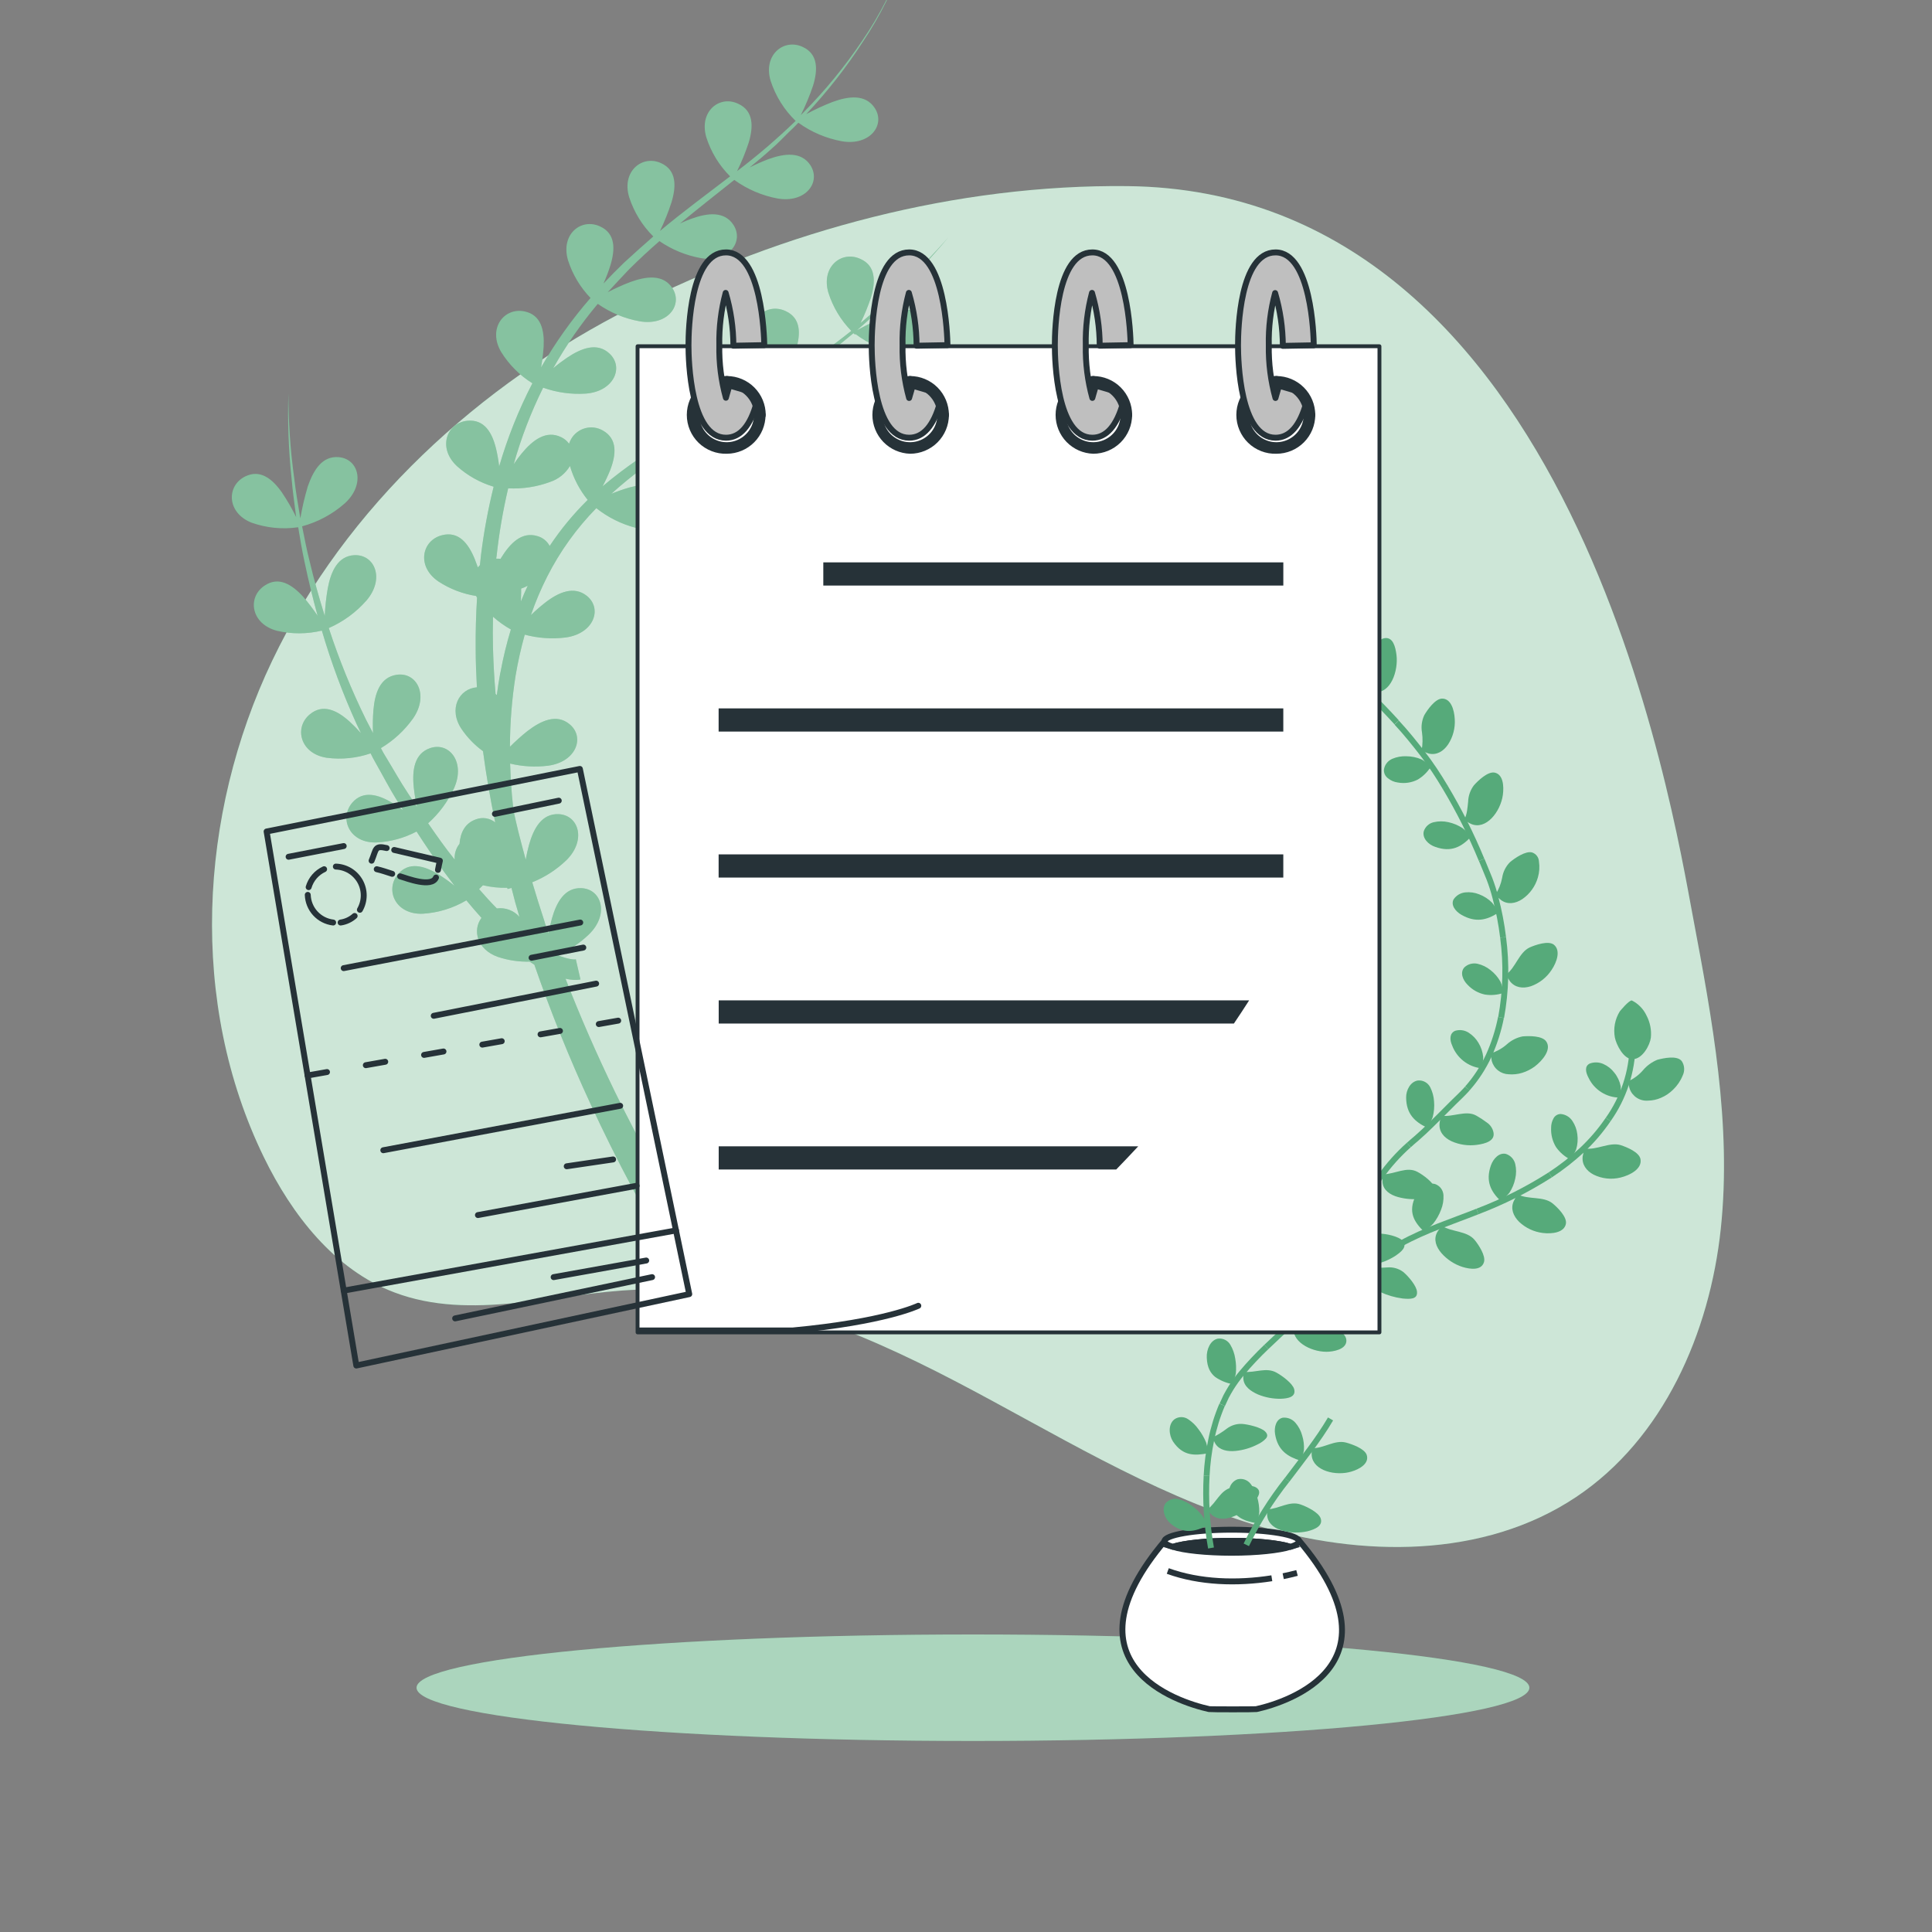 <svg width="98" height="98" viewBox="0 0 98 98" fill="none" xmlns="http://www.w3.org/2000/svg">
<rect x="0" y="0" width="98" height="98" fill="#808080" stroke="none"/>
<g clip-path="url(#clip0_417_26268)">
<path d="M57.187 9.441C48.504 9.347 39.815 11.672 32.063 15.588C24.312 19.504 17.552 25.676 13.806 33.516C10.061 41.356 9.582 50.888 13.383 58.696C14.808 61.622 16.96 64.4 20.002 65.556C23.892 67.034 28.204 65.572 32.361 65.417C37.996 65.209 43.43 67.442 48.434 70.048C53.437 72.655 58.267 75.705 63.659 77.353C69.051 79.002 75.27 79.064 79.956 75.93C84.38 72.973 86.726 67.616 87.287 62.324C87.847 57.032 86.855 51.715 85.87 46.485C84.835 41.023 79.837 9.684 57.187 9.441Z" fill="#56AA7A"/>
<g opacity="0.7">
<path d="M57.187 9.441C48.504 9.347 39.815 11.672 32.063 15.588C24.312 19.504 17.552 25.676 13.806 33.516C10.061 41.356 9.582 50.888 13.383 58.696C14.808 61.622 16.96 64.4 20.002 65.556C23.892 67.034 28.204 65.572 32.361 65.417C37.996 65.209 43.43 67.442 48.434 70.048C53.437 72.655 58.267 75.705 63.659 77.353C69.051 79.002 75.27 79.064 79.956 75.93C84.38 72.973 86.726 67.616 87.287 62.324C87.847 57.032 86.855 51.715 85.87 46.485C84.835 41.023 79.837 9.684 57.187 9.441Z" fill="white"/>
</g>
<path d="M49.353 88.31C64.941 88.31 77.577 87.101 77.577 85.609C77.577 84.117 64.941 82.908 49.353 82.908C33.765 82.908 21.129 84.117 21.129 85.609C21.129 87.101 33.765 88.31 49.353 88.31Z" fill="#56AA7A"/>
<path opacity="0.5" d="M49.353 88.31C64.941 88.31 77.577 87.101 77.577 85.609C77.577 84.117 64.941 82.908 49.353 82.908C33.765 82.908 21.129 84.117 21.129 85.609C21.129 87.101 33.765 88.31 49.353 88.31Z" fill="white"/>
<path d="M70.837 33.23C70.933 34.026 70.548 35.19 69.725 35.102C69.591 35.085 69.459 35.05 69.333 35C69.414 34.412 69.059 33.747 69.353 33.236C69.512 32.95 69.915 32.418 70.229 32.371C70.656 32.303 70.782 32.793 70.837 33.23Z" fill="#56AA7A"/>
<path d="M69.929 35.75C69.654 36.338 69.278 36.819 68.394 36.795C68.196 36.787 68.004 36.726 67.838 36.619C67.755 36.569 67.684 36.502 67.629 36.422C67.575 36.342 67.538 36.251 67.522 36.156C67.513 36.031 67.542 35.907 67.605 35.798C67.667 35.689 67.76 35.602 67.873 35.547C68.1 35.435 68.347 35.374 68.6 35.366C68.869 35.349 69.139 35.377 69.4 35.449C69.592 35.518 69.771 35.62 69.929 35.75Z" fill="#56AA7A"/>
<path d="M67.975 33.616C68.902 34.676 69.923 35.621 70.846 36.642" stroke="#56AA7A" stroke-width="0.3" stroke-miterlimit="10"/>
<path d="M73.792 36.48C73.821 36.93 73.703 37.379 73.457 37.757C73.22 38.11 72.869 38.32 72.477 38.224C72.349 38.186 72.226 38.136 72.109 38.073C72.166 37.769 72.173 37.458 72.13 37.152C72.078 36.855 72.118 36.55 72.246 36.278C72.41 35.993 72.802 35.445 73.143 35.437C73.598 35.427 73.767 36.003 73.792 36.48Z" fill="#56AA7A"/>
<path d="M72.577 38.892C72.411 39.158 72.185 39.381 71.916 39.543C71.604 39.703 71.247 39.756 70.901 39.692C70.722 39.669 70.552 39.596 70.411 39.482C70.343 39.434 70.287 39.369 70.25 39.294C70.213 39.218 70.195 39.135 70.198 39.051C70.213 38.929 70.26 38.814 70.334 38.716C70.408 38.618 70.506 38.541 70.619 38.492C70.845 38.395 71.09 38.35 71.336 38.361C71.6 38.362 71.862 38.416 72.105 38.52C72.283 38.615 72.443 38.742 72.577 38.892Z" fill="#56AA7A"/>
<path d="M70.846 36.652C71.315 37.156 71.744 37.691 72.163 38.232C72.583 38.773 72.959 39.349 73.31 39.939" stroke="#56AA7A" stroke-width="0.3" stroke-miterlimit="10"/>
<path d="M76.232 40.323C76.113 41.182 75.37 42.126 74.614 41.791C74.493 41.734 74.38 41.662 74.278 41.575C74.344 41.437 74.389 41.29 74.414 41.138C74.439 40.987 74.453 40.831 74.47 40.676C74.478 40.374 74.579 40.083 74.758 39.841C74.976 39.594 75.46 39.133 75.803 39.188C76.244 39.267 76.295 39.861 76.232 40.323Z" fill="#56AA7A"/>
<path d="M74.596 42.467C74.135 42.944 73.626 43.251 72.806 42.959C72.456 42.844 72.14 42.524 72.218 42.175C72.254 42.058 72.32 41.953 72.411 41.87C72.501 41.787 72.612 41.73 72.732 41.705C72.975 41.649 73.228 41.649 73.471 41.705C73.729 41.761 73.974 41.865 74.194 42.011C74.356 42.136 74.493 42.291 74.596 42.467Z" fill="#56AA7A"/>
<path d="M73.304 39.929C74.011 41.11 74.629 42.342 75.153 43.614" stroke="#56AA7A" stroke-width="0.3" stroke-miterlimit="10"/>
<path d="M78.008 44.51C77.881 44.954 77.604 45.34 77.224 45.603C76.871 45.84 76.469 45.897 76.14 45.656C76.034 45.575 75.939 45.483 75.854 45.38C76.024 45.119 76.141 44.827 76.197 44.521C76.242 44.225 76.379 43.951 76.589 43.737C76.836 43.526 77.389 43.149 77.714 43.24C77.812 43.272 77.899 43.334 77.961 43.416C78.023 43.499 78.059 43.599 78.063 43.702C78.104 43.972 78.085 44.248 78.008 44.51Z" fill="#56AA7A"/>
<path d="M75.98 46.311C75.423 46.668 74.85 46.819 74.127 46.401C73.822 46.227 73.58 45.903 73.735 45.617C73.802 45.519 73.889 45.437 73.99 45.376C74.092 45.316 74.206 45.278 74.323 45.266C74.565 45.24 74.81 45.274 75.035 45.366C75.278 45.459 75.499 45.601 75.683 45.786C75.815 45.94 75.916 46.118 75.98 46.311Z" fill="#56AA7A"/>
<path d="M75.158 43.614L75.55 44.572C75.671 44.888 75.774 45.211 75.858 45.539C76.032 46.199 76.161 46.87 76.244 47.548" stroke="#56AA7A" stroke-width="0.3" stroke-miterlimit="10"/>
<path d="M78.706 49.196C78.456 49.581 78.086 49.873 77.653 50.027C77.246 50.158 76.85 50.1 76.595 49.778C76.517 49.671 76.451 49.555 76.399 49.433C76.885 49.077 77.046 48.322 77.587 48.061C77.887 47.928 78.525 47.708 78.808 47.91C79.184 48.198 78.97 48.804 78.706 49.196Z" fill="#56AA7A"/>
<path d="M76.244 50.372C75.947 50.47 75.63 50.496 75.321 50.448C74.984 50.377 74.676 50.203 74.441 49.951C74.194 49.704 74.049 49.329 74.278 49.071C74.367 48.987 74.474 48.926 74.591 48.895C74.709 48.863 74.832 48.861 74.951 48.888C75.19 48.943 75.414 49.052 75.605 49.208C75.812 49.368 75.984 49.568 76.111 49.796C76.193 49.977 76.238 50.173 76.244 50.372Z" fill="#56AA7A"/>
<path d="M76.244 47.548C76.424 48.9 76.39 50.271 76.144 51.613" stroke="#56AA7A" stroke-width="0.3" stroke-miterlimit="10"/>
<path d="M77.851 54.096C77.656 54.24 77.438 54.35 77.207 54.421C76.986 54.488 76.755 54.512 76.526 54.492C76.33 54.487 76.141 54.418 75.987 54.297C75.833 54.176 75.722 54.009 75.67 53.82C75.644 53.691 75.629 53.559 75.627 53.428C75.924 53.334 76.198 53.18 76.432 52.975C76.658 52.77 76.935 52.63 77.234 52.571C77.561 52.544 78.243 52.532 78.437 52.836C78.704 53.234 78.263 53.779 77.851 54.096Z" fill="#56AA7A"/>
<path d="M75.115 54.186C74.793 54.145 74.488 54.017 74.233 53.816C73.977 53.615 73.781 53.349 73.665 53.045C73.526 52.742 73.522 52.41 73.812 52.287C73.926 52.252 74.047 52.242 74.165 52.259C74.284 52.276 74.397 52.318 74.498 52.383C74.702 52.514 74.873 52.691 74.996 52.9C75.128 53.118 75.21 53.364 75.235 53.618C75.238 53.814 75.197 54.008 75.115 54.186Z" fill="#56AA7A"/>
<path d="M76.136 51.613C76.005 52.275 75.799 52.92 75.523 53.535C75.242 54.144 74.875 54.709 74.431 55.211" stroke="#56AA7A" stroke-width="0.3" stroke-miterlimit="10"/>
<path d="M74.909 58.073C74.474 58.132 74.031 58.068 73.629 57.889C73.237 57.706 72.985 57.399 73.02 56.989C73.034 56.855 73.066 56.723 73.116 56.597C73.704 56.671 74.364 56.299 74.88 56.587C75.068 56.692 75.249 56.81 75.421 56.94C75.508 56.998 75.583 57.073 75.641 57.161C75.699 57.248 75.739 57.346 75.758 57.45C75.836 57.869 75.352 58.016 74.909 58.073Z" fill="#56AA7A"/>
<path d="M72.371 57.191C71.783 56.909 71.326 56.517 71.326 55.658C71.326 55.295 71.54 54.864 71.928 54.807C72.053 54.796 72.179 54.823 72.289 54.883C72.399 54.944 72.489 55.036 72.546 55.148C72.66 55.373 72.727 55.618 72.742 55.87C72.765 56.138 72.742 56.408 72.673 56.667C72.606 56.859 72.503 57.037 72.371 57.191Z" fill="#56AA7A"/>
<path d="M74.431 55.211C74.327 55.341 74.2 55.452 74.086 55.574L73.712 55.938L72.973 56.677C72.728 56.92 72.485 57.163 72.234 57.397C72.109 57.512 71.983 57.628 71.854 57.74C71.724 57.851 71.593 57.959 71.462 58.081" stroke="#56AA7A" stroke-width="0.3" stroke-miterlimit="10"/>
<path d="M72.128 60.805C71.933 60.828 71.736 60.834 71.54 60.823C71.327 60.81 71.117 60.775 70.911 60.719C70.519 60.609 70.166 60.382 70.127 59.972C70.118 59.837 70.128 59.702 70.158 59.57C70.766 59.551 71.364 59.153 71.895 59.441C72.183 59.588 72.714 59.986 72.796 60.278C72.826 60.353 72.826 60.436 72.796 60.511C72.768 60.577 72.717 60.63 72.653 60.662C72.487 60.737 72.31 60.785 72.128 60.805Z" fill="#56AA7A"/>
<path d="M69.535 60.327C69.222 60.298 68.921 60.195 68.655 60.027C68.406 59.847 68.224 59.559 68.177 59.047C68.134 58.622 68.373 58.034 68.796 57.891C68.919 57.849 69.052 57.852 69.174 57.898C69.295 57.944 69.396 58.031 69.461 58.143C69.589 58.371 69.67 58.621 69.7 58.88C69.741 59.157 69.749 59.438 69.723 59.717C69.688 59.928 69.625 60.133 69.535 60.327Z" fill="#56AA7A"/>
<path d="M71.46 58.081C70.389 59.036 69.546 60.22 68.992 61.544" stroke="#56AA7A" stroke-width="0.3" stroke-miterlimit="10"/>
<path d="M70.756 63.718C70.411 63.935 70.027 64.083 69.625 64.155C69.21 64.219 68.812 64.166 68.598 63.812C68.53 63.695 68.482 63.567 68.457 63.433C68.992 63.157 69.372 62.546 69.972 62.575C70.296 62.575 70.952 62.71 71.148 62.943C71.409 63.245 71.074 63.504 70.756 63.718Z" fill="#56AA7A"/>
<path d="M68.208 64.386C67.577 64.564 66.96 64.684 66.43 63.808C66.319 63.599 66.261 63.366 66.26 63.13C66.259 62.896 66.344 62.671 66.499 62.497C66.594 62.407 66.717 62.354 66.848 62.345C66.978 62.335 67.107 62.371 67.214 62.446C67.424 62.597 67.603 62.788 67.74 63.008C67.895 63.242 68.023 63.493 68.12 63.757C68.153 63.858 68.173 63.964 68.181 64.07C68.208 64.176 68.208 64.288 68.208 64.386Z" fill="#56AA7A"/>
<path d="M68.992 61.544C68.43 62.863 68.172 64.291 68.237 65.723" stroke="#56AA7A" stroke-width="0.3" stroke-miterlimit="10"/>
<path d="M84.868 55.272C84.692 55.447 84.485 55.586 84.257 55.684C84.046 55.778 83.819 55.827 83.588 55.829C83.392 55.844 83.196 55.795 83.03 55.689C82.864 55.583 82.737 55.425 82.669 55.241C82.626 55.114 82.599 54.982 82.587 54.849C82.872 54.72 83.127 54.531 83.333 54.296C83.531 54.057 83.785 53.872 84.072 53.755C84.392 53.673 85.062 53.524 85.303 53.82C85.376 53.927 85.418 54.051 85.427 54.18C85.436 54.309 85.411 54.438 85.354 54.555C85.245 54.825 85.079 55.07 84.868 55.272Z" fill="#56AA7A"/>
<path d="M82.142 55.676C81.816 55.67 81.497 55.575 81.222 55.399C80.947 55.224 80.726 54.976 80.584 54.682C80.429 54.396 80.364 54.078 80.642 53.947C80.866 53.864 81.113 53.873 81.33 53.971C81.55 54.068 81.741 54.22 81.887 54.412C82.048 54.61 82.158 54.845 82.208 55.096C82.229 55.291 82.206 55.489 82.142 55.676Z" fill="#56AA7A"/>
<path d="M82.814 53.01C82.789 54.365 82.357 55.681 81.573 56.787" stroke="#56AA7A" stroke-width="0.3" stroke-miterlimit="10"/>
<path d="M82.191 59.733C81.736 59.843 81.258 59.791 80.838 59.584C80.46 59.388 80.227 59.057 80.282 58.647C80.306 58.513 80.343 58.382 80.391 58.255C80.979 58.355 81.642 57.914 82.212 58.087C82.524 58.191 83.157 58.447 83.214 58.802C83.3 59.292 82.685 59.615 82.191 59.733Z" fill="#56AA7A"/>
<path d="M79.625 58.8C79.348 58.653 79.11 58.443 78.929 58.187C78.75 57.892 78.663 57.551 78.68 57.206C78.678 57.039 78.72 56.874 78.802 56.728C78.836 56.663 78.888 56.608 78.95 56.569C79.013 56.53 79.085 56.509 79.159 56.507C79.279 56.515 79.395 56.551 79.499 56.612C79.603 56.673 79.692 56.757 79.758 56.858C79.894 57.06 79.98 57.292 80.009 57.534C80.045 57.791 80.025 58.053 79.95 58.302C79.876 58.488 79.765 58.657 79.625 58.8Z" fill="#56AA7A"/>
<path d="M81.573 56.787C81.19 57.349 80.746 57.868 80.25 58.334C79.748 58.798 79.208 59.221 78.635 59.596" stroke="#56AA7A" stroke-width="0.3" stroke-miterlimit="10"/>
<path d="M78.257 62.542C77.808 62.487 77.388 62.29 77.059 61.979C76.756 61.679 76.613 61.303 76.783 60.929C76.841 60.807 76.914 60.694 77.001 60.592C77.542 60.86 78.288 60.666 78.755 61.042C79.008 61.25 79.488 61.724 79.431 62.069C79.353 62.524 78.731 62.6 78.257 62.542Z" fill="#56AA7A"/>
<path d="M76.103 60.903C75.632 60.443 75.341 59.923 75.627 59.11C75.75 58.769 76.048 58.449 76.391 58.533C76.507 58.572 76.611 58.639 76.694 58.73C76.776 58.82 76.834 58.93 76.861 59.049C76.917 59.29 76.917 59.541 76.861 59.782C76.809 60.041 76.706 60.288 76.56 60.509C76.432 60.667 76.278 60.8 76.103 60.903Z" fill="#56AA7A"/>
<path d="M78.635 59.596C77.471 60.339 76.234 60.961 74.943 61.452" stroke="#56AA7A" stroke-width="0.3" stroke-miterlimit="10"/>
<path d="M74.18 64.264C73.771 64.132 73.405 63.891 73.12 63.569C72.846 63.251 72.704 62.873 72.9 62.506C72.968 62.39 73.051 62.283 73.147 62.189C73.665 62.501 74.41 62.432 74.796 62.891C75.003 63.141 75.374 63.702 75.274 64.023C75.141 64.451 74.594 64.392 74.18 64.264Z" fill="#56AA7A"/>
<path d="M72.213 62.457C71.75 61.993 71.393 61.489 71.82 60.636C72.005 60.278 72.43 59.95 72.8 60.062C72.918 60.105 73.021 60.181 73.096 60.281C73.17 60.382 73.213 60.502 73.22 60.627C73.233 60.879 73.191 61.13 73.097 61.364C73.002 61.62 72.866 61.86 72.695 62.073C72.554 62.224 72.391 62.354 72.213 62.457Z" fill="#56AA7A"/>
<path d="M74.943 61.452C73.657 61.963 72.305 62.391 71.048 63.087" stroke="#56AA7A" stroke-width="0.3" stroke-miterlimit="10"/>
<path d="M71.148 65.866C70.756 65.815 70.374 65.704 70.015 65.537C69.647 65.36 69.325 65.097 69.349 64.682C69.362 64.546 69.397 64.414 69.453 64.29C69.757 64.312 70.063 64.312 70.368 64.29C70.656 64.264 70.944 64.345 71.176 64.517C71.427 64.723 71.86 65.225 71.877 65.529C71.911 65.919 71.515 65.899 71.148 65.866Z" fill="#56AA7A"/>
<path d="M68.71 64.962C68.4 64.905 68.108 64.776 67.857 64.586C67.632 64.39 67.483 64.047 67.546 63.496C67.593 63.03 67.985 62.44 68.449 62.369C68.579 62.346 68.714 62.372 68.826 62.441C68.939 62.51 69.023 62.617 69.063 62.743C69.138 62.998 69.162 63.264 69.135 63.528C69.117 63.815 69.07 64.099 68.994 64.376C68.919 64.581 68.824 64.777 68.71 64.962Z" fill="#56AA7A"/>
<path d="M71.048 63.087C70.412 63.431 69.826 63.861 69.308 64.366C68.774 64.878 68.359 65.5 68.093 66.189" stroke="#56AA7A" stroke-width="0.3" stroke-miterlimit="10"/>
<path d="M63.728 86.695C63.663 86.71 61.405 86.71 61.338 86.695C59.682 86.33 53.8 84.398 59.102 78.139H65.889C71.187 84.396 65.386 86.33 63.728 86.695Z" fill="white" stroke="#263238" stroke-width="0.3" stroke-miterlimit="10"/>
<path d="M65.888 78.18C65.888 78.282 65.735 78.376 65.466 78.461C64.878 78.278 63.765 78.157 62.475 78.157C61.185 78.157 60.066 78.278 59.486 78.461C59.218 78.379 59.065 78.282 59.065 78.18C59.065 77.859 60.592 77.593 62.475 77.593C64.359 77.593 65.888 77.859 65.888 78.18Z" fill="white" stroke="#263238" stroke-width="0.3" stroke-miterlimit="10"/>
<path d="M65.464 78.461C64.876 78.641 63.763 78.763 62.473 78.763C61.184 78.763 60.064 78.641 59.484 78.461C60.072 78.278 61.185 78.157 62.473 78.157C63.761 78.157 64.886 78.278 65.464 78.461Z" fill="#263238" stroke="#263238" stroke-width="0.3" stroke-miterlimit="10"/>
<path d="M65.09 79.952C65.327 79.903 65.562 79.848 65.791 79.788L65.09 79.952Z" fill="white"/>
<path d="M65.09 79.952C65.327 79.903 65.562 79.848 65.791 79.788" stroke="#263238" stroke-width="0.3" stroke-miterlimit="10"/>
<path d="M59.235 79.688C60.854 80.276 62.753 80.333 64.513 80.056L59.235 79.688Z" fill="white"/>
<path d="M59.235 79.688C60.854 80.276 62.753 80.333 64.513 80.056" stroke="#263238" stroke-width="0.3" stroke-miterlimit="10"/>
<path d="M67.424 68.563C66.65 68.627 65.578 68.141 65.611 67.387C65.621 67.266 65.646 67.148 65.686 67.034C66.246 67.165 66.836 66.856 67.365 67.112C67.655 67.257 68.23 67.602 68.288 67.928C68.359 68.361 67.846 68.528 67.424 68.563Z" fill="#56AA7A"/>
<path d="M65.013 67.516C64.445 67.21 63.986 66.818 63.977 65.983C63.977 65.633 64.149 65.26 64.48 65.264C64.601 65.276 64.718 65.316 64.82 65.381C64.922 65.447 65.007 65.535 65.068 65.64C65.193 65.846 65.273 66.076 65.303 66.315C65.341 66.559 65.332 66.808 65.278 67.05C65.221 67.221 65.131 67.379 65.013 67.516Z" fill="#56AA7A"/>
<path d="M66.805 65.815C66.021 66.701 65.109 67.483 64.233 68.326" stroke="#56AA7A" stroke-width="0.3" stroke-miterlimit="10"/>
<path d="M64.968 70.952C64.571 70.959 64.177 70.884 63.81 70.733C63.443 70.572 63.102 70.329 63.069 69.948C63.06 69.827 63.072 69.704 63.102 69.586C63.671 69.643 64.231 69.337 64.747 69.625C65.029 69.78 65.566 70.168 65.646 70.464C65.75 70.86 65.341 70.94 64.968 70.952Z" fill="#56AA7A"/>
<path d="M62.503 70.207C62.195 70.149 61.902 70.027 61.644 69.849C61.401 69.653 61.233 69.372 61.213 68.868C61.193 68.449 61.397 67.975 61.783 67.9C61.907 67.886 62.033 67.908 62.144 67.964C62.256 68.02 62.348 68.108 62.41 68.216C62.536 68.429 62.619 68.663 62.656 68.908C62.702 69.16 62.713 69.418 62.687 69.674C62.651 69.86 62.589 70.039 62.503 70.207Z" fill="#56AA7A"/>
<path d="M64.233 68.326C63.79 68.748 63.37 69.195 62.977 69.664C62.776 69.905 62.593 70.159 62.428 70.425C62.35 70.562 62.265 70.693 62.195 70.834L61.999 71.258" stroke="#56AA7A" stroke-width="0.3" stroke-miterlimit="10"/>
<path d="M63.804 73.261C63.452 73.444 63.069 73.558 62.675 73.598C62.269 73.637 61.862 73.563 61.656 73.243C61.593 73.139 61.546 73.026 61.517 72.908C61.771 72.785 62.011 72.636 62.234 72.463C62.453 72.299 62.721 72.216 62.994 72.226C63.312 72.248 63.961 72.402 64.17 72.608C64.312 72.747 64.302 72.863 64.214 72.967C64.097 73.091 63.958 73.191 63.804 73.261Z" fill="#56AA7A"/>
<path d="M61.264 73.719C60.627 73.833 60.011 73.882 59.5 73.12C59.29 72.796 59.243 72.259 59.563 72.001C59.664 71.926 59.786 71.885 59.911 71.883C60.037 71.88 60.16 71.917 60.264 71.987C60.473 72.124 60.654 72.299 60.797 72.504C60.954 72.708 61.083 72.933 61.18 73.171C61.235 73.348 61.264 73.533 61.264 73.719Z" fill="#56AA7A"/>
<path d="M61.991 71.258C61.748 71.829 61.563 72.423 61.44 73.031C61.315 73.634 61.236 74.246 61.205 74.86" stroke="#56AA7A" stroke-width="0.3" stroke-miterlimit="10"/>
<path d="M63.549 76.267C63.269 76.557 62.929 76.782 62.553 76.928C62.161 77.073 61.769 77.099 61.475 76.846C61.386 76.763 61.311 76.666 61.252 76.56C61.709 76.213 61.895 75.595 62.471 75.454C62.783 75.374 63.439 75.291 63.702 75.444C64.043 75.64 63.806 75.985 63.549 76.267Z" fill="#56AA7A"/>
<path d="M61.215 77.404C60.636 77.671 60.039 77.855 59.367 77.273C59.078 77.028 58.906 76.554 59.127 76.246C59.209 76.153 59.317 76.085 59.436 76.05C59.555 76.015 59.682 76.015 59.802 76.05C60.039 76.117 60.262 76.228 60.458 76.377C60.666 76.525 60.849 76.703 61.003 76.906C61.102 77.059 61.174 77.227 61.215 77.404Z" fill="#56AA7A"/>
<path d="M61.205 74.86C61.139 76.085 61.214 77.314 61.428 78.522" stroke="#56AA7A" stroke-width="0.3" stroke-miterlimit="10"/>
<path d="M68.549 74.645C67.775 74.884 66.615 74.615 66.536 73.835C66.527 73.709 66.535 73.583 66.56 73.459C67.148 73.473 67.691 73.028 68.267 73.171C68.581 73.255 69.216 73.48 69.325 73.798C69.469 74.227 68.973 74.523 68.549 74.645Z" fill="#56AA7A"/>
<path d="M65.954 74.088C65.335 73.892 64.815 73.586 64.678 72.745C64.619 72.391 64.735 71.979 65.07 71.912C65.191 71.9 65.312 71.918 65.424 71.963C65.536 72.009 65.635 72.081 65.713 72.173C65.873 72.359 65.988 72.578 66.052 72.814C66.128 73.057 66.158 73.311 66.14 73.565C66.111 73.749 66.048 73.926 65.954 74.088Z" fill="#56AA7A"/>
<path d="M67.491 71.975C66.858 73.055 66.05 74.045 65.282 75.072" stroke="#56AA7A" stroke-width="0.3" stroke-miterlimit="10"/>
<path d="M66.315 77.675C65.913 77.763 65.496 77.756 65.098 77.653C64.696 77.546 64.355 77.328 64.286 76.94C64.267 76.814 64.267 76.687 64.286 76.561C64.874 76.536 65.407 76.117 65.968 76.313C66.274 76.418 66.871 76.705 66.985 77.004C67.132 77.397 66.699 77.579 66.315 77.675Z" fill="#56AA7A"/>
<path d="M63.727 77.263C63.089 77.146 62.502 76.961 62.324 76.044C62.289 75.841 62.308 75.633 62.381 75.44C62.413 75.349 62.465 75.265 62.532 75.195C62.6 75.125 62.682 75.071 62.773 75.037C62.894 75.007 63.021 75.012 63.138 75.053C63.256 75.094 63.359 75.168 63.435 75.266C63.591 75.461 63.704 75.687 63.767 75.928C63.842 76.18 63.879 76.441 63.877 76.703C63.857 76.896 63.806 77.085 63.727 77.263Z" fill="#56AA7A"/>
<path d="M65.282 75.068C64.476 76.087 63.784 77.192 63.218 78.361" stroke="#56AA7A" stroke-width="0.3" stroke-miterlimit="10"/>
<path d="M81.914 52.63C81.829 52.171 81.918 51.696 82.165 51.299C82.195 51.262 82.628 50.735 82.775 50.748C83.101 50.912 83.363 51.18 83.518 51.511C83.701 51.856 83.778 52.248 83.739 52.638C83.694 53.002 83.331 53.698 82.841 53.727C82.351 53.757 81.979 52.965 81.914 52.63Z" fill="#56AA7A"/>
<path d="M45.879 -2.156C45.355 -0.662 44.636 0.755 43.74 2.06C42.858 3.369 41.856 4.592 40.745 5.713L40.62 5.841C40.861 5.356 41.069 4.856 41.243 4.343C41.488 3.54 41.502 2.744 40.722 2.383C39.762 1.929 38.697 2.785 39.089 4.096C39.339 4.869 39.775 5.569 40.359 6.133C39.42 7.041 38.428 7.891 37.388 8.681C37.616 8.214 37.813 7.732 37.976 7.238C38.219 6.431 38.231 5.625 37.453 5.268C36.496 4.802 35.438 5.66 35.83 6.97C36.067 7.715 36.481 8.393 37.035 8.945C35.846 9.859 34.63 10.749 33.476 11.717C33.706 11.243 33.902 10.754 34.064 10.253C34.307 9.445 34.321 8.64 33.544 8.281C32.586 7.83 31.52 8.687 31.912 9.994C32.155 10.75 32.575 11.436 33.139 11.995C32.635 12.438 32.135 12.879 31.649 13.33C31.294 13.675 30.948 14.022 30.61 14.383C30.748 14.079 30.866 13.768 30.965 13.45C31.208 12.644 31.226 11.85 30.446 11.489C29.485 11.035 28.421 11.882 28.813 13.203C29.042 13.919 29.432 14.572 29.954 15.114C29.004 16.205 28.163 17.387 27.443 18.642C27.508 18.29 27.552 17.936 27.576 17.579C27.617 16.736 27.443 15.964 26.596 15.794C25.555 15.586 24.728 16.676 25.42 17.852C25.82 18.496 26.362 19.04 27.006 19.441C26.308 20.79 25.744 22.203 25.32 23.661C25.285 23.363 25.234 23.067 25.166 22.775C24.97 21.958 24.578 21.264 23.717 21.342C22.663 21.439 22.178 22.714 23.18 23.645C23.715 24.126 24.351 24.482 25.04 24.688C24.76 25.819 24.547 26.965 24.403 28.12C24.381 28.302 24.364 28.485 24.344 28.667C24.307 28.703 24.272 28.741 24.24 28.783L24.074 28.34C23.75 27.556 23.26 26.936 22.425 27.148C21.394 27.405 21.112 28.739 22.247 29.5C22.824 29.876 23.474 30.125 24.154 30.231C24.164 30.262 24.179 30.291 24.199 30.317C24.144 31.181 24.121 32.048 24.129 32.918C24.129 33.567 24.156 34.214 24.191 34.864C23.288 34.931 22.721 35.962 23.421 36.993C23.715 37.422 24.081 37.798 24.501 38.104C24.662 39.316 24.868 40.52 25.12 41.717C24.985 41.608 24.823 41.536 24.651 41.509C24.479 41.482 24.303 41.5 24.14 41.562C23.584 41.758 23.356 42.232 23.309 42.803C23.129 43.028 23.041 43.314 23.064 43.602C22.588 43.014 22.149 42.387 21.716 41.76C22.274 41.262 22.723 40.654 23.035 39.974C23.623 38.655 22.78 37.61 21.808 37.952C21.024 38.226 20.895 39.053 20.989 39.943C21.024 40.276 21.079 40.606 21.153 40.933C20.997 40.697 20.84 40.464 20.687 40.227C20.295 39.639 19.948 39.01 19.578 38.404C19.484 38.257 19.398 38.104 19.321 37.948C19.962 37.565 20.516 37.054 20.95 36.446C21.769 35.27 21.145 34.073 20.116 34.229C19.287 34.353 19.013 35.151 18.941 36.033C18.91 36.417 18.903 36.802 18.921 37.187L18.574 36.521C17.832 35.013 17.198 33.455 16.677 31.858C17.409 31.538 18.061 31.061 18.588 30.46C19.529 29.365 19.017 28.12 17.978 28.161C17.143 28.202 16.79 28.971 16.626 29.839C16.546 30.303 16.494 30.772 16.473 31.242C16.184 30.328 15.927 29.401 15.703 28.461C15.552 27.873 15.444 27.285 15.324 26.697C16.122 26.481 16.859 26.086 17.48 25.541C18.552 24.576 18.206 23.275 17.18 23.189C16.347 23.12 15.906 23.832 15.612 24.674C15.454 25.207 15.328 25.748 15.234 26.295C15.12 25.611 14.999 24.923 14.921 24.237C14.725 22.816 14.628 21.382 14.629 19.947C14.585 21.386 14.638 22.827 14.789 24.259C14.844 24.918 14.938 25.572 15.024 26.231C14.812 25.8 14.571 25.383 14.303 24.984C13.819 24.294 13.206 23.788 12.431 24.171C11.483 24.643 11.492 26.011 12.763 26.513C13.52 26.781 14.331 26.86 15.126 26.744C15.222 27.332 15.322 27.92 15.446 28.492C15.637 29.407 15.859 30.322 16.112 31.236C15.886 30.9 15.641 30.576 15.377 30.268C14.809 29.647 14.133 29.22 13.417 29.708C12.533 30.296 12.723 31.652 14.054 31.997C14.802 32.17 15.58 32.167 16.326 31.987C16.801 33.608 17.391 35.193 18.09 36.73L18.311 37.191C18.126 36.982 17.93 36.782 17.723 36.593C17.098 36.033 16.385 35.682 15.718 36.233C14.901 36.909 15.226 38.236 16.579 38.438C17.326 38.535 18.086 38.459 18.799 38.214C18.878 38.373 18.956 38.528 19.044 38.679C19.401 39.304 19.736 39.955 20.114 40.568C20.22 40.745 20.332 40.919 20.442 41.095C20.267 40.963 20.086 40.84 19.899 40.727C19.18 40.292 18.411 40.08 17.859 40.727C17.182 41.548 17.749 42.791 19.117 42.732C19.82 42.697 20.507 42.508 21.13 42.179C21.569 42.859 22.024 43.528 22.502 44.19C22.685 44.438 22.87 44.685 23.056 44.931C22.791 44.719 22.514 44.522 22.226 44.343C21.506 43.908 20.738 43.696 20.185 44.343C19.509 45.162 20.075 46.407 21.445 46.348C22.226 46.301 22.984 46.068 23.656 45.67C23.905 45.97 24.16 46.268 24.423 46.56C23.958 47.185 24.191 48.163 25.258 48.539C25.776 48.712 26.319 48.792 26.865 48.779C26.933 48.826 27 48.871 27.073 48.914L27.106 48.937C27.934 51.328 28.88 53.674 29.944 55.974C30.613 57.424 31.323 58.854 32.075 60.262C32.835 61.673 33.613 63.053 34.497 64.427L35.808 63.543C34.954 62.271 34.144 60.909 33.374 59.549C32.604 58.188 31.88 56.791 31.192 55.384C30.281 53.504 29.44 51.593 28.686 49.645C28.797 49.663 28.897 49.69 29.019 49.698C29.16 49.714 29.304 49.709 29.444 49.684L29.207 48.655L29.18 48.667H29.089C29.032 48.667 28.956 48.645 28.893 48.639C28.744 48.609 28.598 48.568 28.456 48.514L28.288 48.447C28.882 48.194 29.424 47.834 29.887 47.383C30.918 46.37 30.512 45.088 29.483 45.051C28.648 45.021 28.231 45.754 27.992 46.605C27.925 46.846 27.872 47.097 27.827 47.344C27.743 47.122 27.665 46.915 27.604 46.691C27.392 46.048 27.19 45.402 26.998 44.753C27.643 44.495 28.231 44.114 28.731 43.632C29.758 42.618 29.354 41.336 28.327 41.297C27.49 41.268 27.075 42.001 26.835 42.852C26.767 43.1 26.71 43.352 26.667 43.606C26.538 43.13 26.41 42.656 26.291 42.179C26.204 41.824 26.122 41.468 26.046 41.113C25.987 40.603 25.944 40.092 25.91 39.578C25.896 39.296 25.883 39.016 25.875 38.732C26.508 38.884 27.163 38.92 27.809 38.839C29.24 38.643 29.685 37.377 28.882 36.728C28.233 36.201 27.461 36.542 26.757 37.081C26.445 37.33 26.148 37.596 25.867 37.879C25.868 36.67 25.964 35.464 26.153 34.271C26.271 33.57 26.426 32.877 26.618 32.193C27.295 32.374 28 32.423 28.695 32.336C30.126 32.14 30.569 30.874 29.767 30.225C29.119 29.71 28.343 30.029 27.643 30.578C27.394 30.773 27.156 30.981 26.93 31.201C27.16 30.53 27.438 29.875 27.759 29.241C28.407 27.966 29.246 26.797 30.248 25.776C30.835 26.242 31.513 26.581 32.239 26.77C33.637 27.122 34.52 26.109 34.023 25.202C33.611 24.473 32.768 24.498 31.914 24.731C31.592 24.825 31.275 24.937 30.965 25.066H30.989C32.098 24.062 33.307 23.176 34.599 22.42C35.115 23.008 35.752 23.476 36.467 23.792C37.794 24.361 38.829 23.502 38.474 22.532C38.18 21.748 37.347 21.638 36.471 21.748C36.127 21.794 35.786 21.86 35.45 21.944C36.822 21.174 38.229 20.429 39.577 19.592L39.609 19.58C40.275 20.076 41.047 20.412 41.865 20.56C43.288 20.807 44.081 19.729 43.525 18.873C43.062 18.175 42.221 18.265 41.388 18.569C41.155 18.655 40.926 18.765 40.704 18.861C41.599 18.252 42.463 17.598 43.291 16.901L43.372 16.974L43.386 16.938C44.056 17.442 44.834 17.783 45.659 17.932C47.084 18.179 47.874 17.101 47.319 16.244C46.855 15.547 46.018 15.637 45.183 15.939C44.596 16.178 44.023 16.45 43.466 16.754C43.764 16.497 44.054 16.237 44.348 15.97C45.676 14.74 46.929 13.431 48.099 12.05C46.723 13.602 45.235 15.053 43.648 16.39C43.852 15.972 44.028 15.541 44.175 15.1C44.419 14.292 44.43 13.487 43.654 13.14C42.694 12.685 41.63 13.532 42.022 14.853C42.253 15.578 42.65 16.239 43.182 16.784C42.145 17.614 41.056 18.375 39.92 19.063L39.811 19.13C40.03 18.68 40.218 18.217 40.375 17.742C40.616 16.934 40.634 16.141 39.854 15.782C38.893 15.329 37.829 16.186 38.223 17.495C38.45 18.211 38.84 18.866 39.362 19.406C37.99 20.206 36.571 20.905 35.152 21.656L34.94 21.768C35.204 21.442 35.446 21.098 35.663 20.739C36.087 20.01 36.288 19.239 35.614 18.7C34.787 18.038 33.56 18.618 33.629 19.988C33.685 20.741 33.914 21.47 34.297 22.121C32.982 22.833 31.743 23.678 30.599 24.641L30.561 24.676C30.707 24.405 30.837 24.127 30.953 23.841C31.255 23.057 31.332 22.264 30.579 21.838C30.445 21.761 30.298 21.711 30.145 21.69C29.991 21.67 29.836 21.68 29.686 21.72C29.537 21.76 29.397 21.829 29.275 21.923C29.152 22.017 29.049 22.134 28.972 22.268C28.929 22.344 28.893 22.424 28.866 22.507C28.762 22.365 28.623 22.251 28.464 22.175C27.709 21.809 27.033 22.311 26.469 22.993C26.322 23.171 26.184 23.357 26.057 23.549C26.433 22.211 26.933 20.91 27.551 19.665C28.242 19.91 28.975 20.013 29.707 19.966C31.145 19.861 31.667 18.62 30.908 17.928C30.291 17.36 29.497 17.652 28.764 18.146C28.52 18.311 28.285 18.489 28.06 18.679C28.711 17.522 29.468 16.429 30.322 15.413C30.957 15.858 31.682 16.16 32.445 16.297C33.87 16.544 34.66 15.466 34.103 14.61C33.642 13.912 32.804 14.002 31.967 14.308C31.576 14.457 31.194 14.63 30.824 14.825C31.185 14.433 31.545 14.041 31.922 13.649C32.413 13.163 32.922 12.69 33.45 12.23C34.079 12.662 34.792 12.955 35.542 13.091C36.967 13.334 37.758 12.258 37.2 11.401C36.739 10.704 35.9 10.794 35.065 11.098C34.869 11.168 34.677 11.249 34.489 11.339C35.393 10.588 36.322 9.863 37.247 9.126C37.901 9.6 38.652 9.922 39.446 10.069C40.871 10.313 41.661 9.236 41.106 8.379C40.644 7.683 39.805 7.773 38.97 8.075C38.646 8.199 38.33 8.34 38.021 8.497C38.413 8.181 38.793 7.86 39.156 7.53C39.454 7.272 39.732 6.985 40.016 6.701C40.181 6.548 40.342 6.388 40.497 6.225C41.154 6.699 41.908 7.02 42.706 7.166C44.13 7.409 44.934 6.329 44.368 5.474C43.903 4.777 43.064 4.867 42.231 5.172C41.772 5.35 41.325 5.557 40.892 5.792C41.965 4.653 42.932 3.418 43.78 2.103C44.664 0.782 45.37 -0.65 45.879 -2.156ZM26.349 46.507C26.208 46.347 26.029 46.225 25.829 46.15C25.629 46.076 25.414 46.051 25.203 46.08C24.891 45.764 24.593 45.437 24.301 45.1L24.497 44.904C24.9 44.999 25.314 45.043 25.728 45.033L25.75 45.094L25.945 45.039C26.065 45.531 26.2 46.021 26.349 46.507ZM25.379 34.122C25.308 34.498 25.252 34.878 25.201 35.258L25.138 35.202C25.071 34.435 25.03 33.667 25.007 32.897C24.993 32.36 24.993 31.821 25.007 31.282C25.285 31.53 25.589 31.747 25.914 31.93C25.695 32.65 25.518 33.382 25.383 34.122H25.379ZM26.422 30.494C26.422 30.351 26.434 30.211 26.434 30.068C26.434 29.998 26.434 29.927 26.434 29.857C26.549 29.817 26.661 29.769 26.769 29.712C26.645 29.97 26.534 30.231 26.428 30.496L26.422 30.494ZM27.905 24.445C28.327 24.305 28.684 24.018 28.911 23.636C29.093 24.264 29.399 24.849 29.811 25.357C29.09 26.067 28.443 26.85 27.882 27.693C27.818 27.573 27.73 27.466 27.624 27.381C27.518 27.295 27.396 27.232 27.265 27.195C26.465 26.95 25.881 27.548 25.409 28.314L25.391 28.351L25.338 28.342C25.284 28.337 25.229 28.337 25.175 28.342C25.175 28.297 25.175 28.251 25.189 28.21C25.314 27.053 25.51 25.904 25.777 24.77C26.502 24.807 27.227 24.697 27.907 24.445H27.905Z" fill="#56AA7A"/>
<g opacity="0.7">
<path opacity="0.4" d="M45.879 -2.156C45.355 -0.662 44.636 0.755 43.74 2.06C42.858 3.369 41.856 4.592 40.745 5.713L40.62 5.841C40.861 5.356 41.069 4.856 41.243 4.343C41.488 3.54 41.502 2.744 40.722 2.383C39.762 1.929 38.697 2.785 39.089 4.096C39.339 4.869 39.775 5.569 40.359 6.133C39.42 7.041 38.428 7.891 37.388 8.681C37.616 8.214 37.813 7.732 37.976 7.238C38.219 6.431 38.231 5.625 37.453 5.268C36.496 4.802 35.438 5.66 35.83 6.97C36.067 7.715 36.481 8.393 37.035 8.945C35.846 9.859 34.63 10.749 33.476 11.717C33.706 11.243 33.902 10.754 34.064 10.253C34.307 9.445 34.321 8.64 33.544 8.281C32.586 7.83 31.52 8.687 31.912 9.994C32.155 10.75 32.575 11.436 33.139 11.995C32.635 12.438 32.135 12.879 31.649 13.33C31.294 13.675 30.948 14.022 30.61 14.383C30.748 14.079 30.866 13.768 30.965 13.45C31.208 12.644 31.226 11.85 30.446 11.489C29.485 11.035 28.421 11.882 28.813 13.203C29.042 13.919 29.432 14.572 29.954 15.114C29.004 16.205 28.163 17.387 27.443 18.642C27.508 18.29 27.552 17.936 27.576 17.579C27.617 16.736 27.443 15.964 26.596 15.794C25.555 15.586 24.728 16.676 25.42 17.852C25.82 18.496 26.362 19.04 27.006 19.441C26.308 20.79 25.744 22.203 25.32 23.661C25.285 23.363 25.234 23.067 25.166 22.775C24.97 21.958 24.578 21.264 23.717 21.342C22.663 21.439 22.178 22.714 23.18 23.645C23.715 24.126 24.351 24.482 25.04 24.688C24.76 25.819 24.547 26.965 24.403 28.12C24.381 28.302 24.364 28.485 24.344 28.667C24.307 28.703 24.272 28.741 24.24 28.783L24.074 28.34C23.75 27.556 23.26 26.936 22.425 27.148C21.394 27.405 21.112 28.739 22.247 29.5C22.824 29.876 23.474 30.125 24.154 30.231C24.164 30.262 24.179 30.291 24.199 30.317C24.144 31.181 24.121 32.048 24.129 32.918C24.129 33.567 24.156 34.214 24.191 34.864C23.288 34.931 22.721 35.962 23.421 36.993C23.715 37.422 24.081 37.798 24.501 38.104C24.662 39.316 24.868 40.52 25.12 41.717C24.985 41.608 24.823 41.536 24.651 41.509C24.479 41.482 24.303 41.5 24.14 41.562C23.584 41.758 23.356 42.232 23.309 42.803C23.129 43.028 23.041 43.314 23.064 43.602C22.588 43.014 22.149 42.387 21.716 41.76C22.274 41.262 22.723 40.654 23.035 39.974C23.623 38.655 22.78 37.61 21.808 37.952C21.024 38.226 20.895 39.053 20.989 39.943C21.024 40.276 21.079 40.606 21.153 40.933C20.997 40.697 20.84 40.464 20.687 40.227C20.295 39.639 19.948 39.01 19.578 38.404C19.484 38.257 19.398 38.104 19.321 37.948C19.962 37.565 20.516 37.054 20.95 36.446C21.769 35.27 21.145 34.073 20.116 34.229C19.287 34.353 19.013 35.151 18.941 36.033C18.91 36.417 18.903 36.802 18.921 37.187L18.574 36.521C17.832 35.013 17.198 33.455 16.677 31.858C17.409 31.538 18.061 31.061 18.588 30.46C19.529 29.365 19.017 28.12 17.978 28.161C17.143 28.202 16.79 28.971 16.626 29.839C16.546 30.303 16.494 30.772 16.473 31.242C16.184 30.328 15.927 29.401 15.703 28.461C15.552 27.873 15.444 27.285 15.324 26.697C16.122 26.481 16.859 26.086 17.48 25.541C18.552 24.576 18.206 23.275 17.18 23.189C16.347 23.12 15.906 23.832 15.612 24.674C15.454 25.207 15.328 25.748 15.234 26.295C15.12 25.611 14.999 24.923 14.921 24.237C14.725 22.816 14.628 21.382 14.629 19.947C14.585 21.386 14.638 22.827 14.789 24.259C14.844 24.918 14.938 25.572 15.024 26.231C14.812 25.8 14.571 25.383 14.303 24.984C13.819 24.294 13.206 23.788 12.431 24.171C11.483 24.643 11.492 26.011 12.763 26.513C13.52 26.781 14.331 26.86 15.126 26.744C15.222 27.332 15.322 27.92 15.446 28.492C15.637 29.407 15.859 30.322 16.112 31.236C15.886 30.9 15.641 30.576 15.377 30.268C14.809 29.647 14.133 29.22 13.417 29.708C12.533 30.296 12.723 31.652 14.054 31.997C14.802 32.17 15.58 32.167 16.326 31.987C16.801 33.608 17.391 35.193 18.09 36.73L18.311 37.191C18.126 36.982 17.93 36.782 17.723 36.593C17.098 36.033 16.385 35.682 15.718 36.233C14.901 36.909 15.226 38.236 16.579 38.438C17.326 38.535 18.086 38.459 18.799 38.214C18.878 38.373 18.956 38.528 19.044 38.679C19.401 39.304 19.736 39.955 20.114 40.568C20.22 40.745 20.332 40.919 20.442 41.095C20.267 40.963 20.086 40.84 19.899 40.727C19.18 40.292 18.411 40.08 17.859 40.727C17.182 41.548 17.749 42.791 19.117 42.732C19.82 42.697 20.507 42.508 21.13 42.179C21.569 42.859 22.024 43.528 22.502 44.19C22.685 44.438 22.87 44.685 23.056 44.931C22.791 44.719 22.514 44.522 22.226 44.343C21.506 43.908 20.738 43.696 20.185 44.343C19.509 45.162 20.075 46.407 21.445 46.348C22.226 46.301 22.984 46.068 23.656 45.67C23.905 45.97 24.16 46.268 24.423 46.56C23.958 47.185 24.191 48.163 25.258 48.539C25.776 48.712 26.319 48.792 26.865 48.779C26.933 48.826 27 48.871 27.073 48.914L27.106 48.937C27.934 51.328 28.88 53.674 29.944 55.974C30.613 57.424 31.323 58.854 32.075 60.262C32.835 61.673 33.613 63.053 34.497 64.427L35.808 63.543C34.954 62.271 34.144 60.909 33.374 59.549C32.604 58.188 31.88 56.791 31.192 55.384C30.281 53.504 29.44 51.593 28.686 49.645C28.797 49.663 28.897 49.69 29.019 49.698C29.16 49.714 29.304 49.709 29.444 49.684L29.207 48.655L29.18 48.667H29.089C29.032 48.667 28.956 48.645 28.893 48.639C28.744 48.609 28.598 48.568 28.456 48.514L28.288 48.447C28.882 48.194 29.424 47.834 29.887 47.383C30.918 46.37 30.512 45.088 29.483 45.051C28.648 45.021 28.231 45.754 27.992 46.605C27.925 46.846 27.872 47.097 27.827 47.344C27.743 47.122 27.665 46.915 27.604 46.691C27.392 46.048 27.19 45.402 26.998 44.753C27.643 44.495 28.231 44.114 28.731 43.632C29.758 42.618 29.354 41.336 28.327 41.297C27.49 41.268 27.075 42.001 26.835 42.852C26.767 43.1 26.71 43.352 26.667 43.606C26.538 43.13 26.41 42.656 26.291 42.179C26.204 41.824 26.122 41.468 26.046 41.113C25.987 40.603 25.944 40.092 25.91 39.578C25.896 39.296 25.883 39.016 25.875 38.732C26.508 38.884 27.163 38.92 27.809 38.839C29.24 38.643 29.685 37.377 28.882 36.728C28.233 36.201 27.461 36.542 26.757 37.081C26.445 37.33 26.148 37.596 25.867 37.879C25.868 36.67 25.964 35.464 26.153 34.271C26.271 33.57 26.426 32.877 26.618 32.193C27.295 32.374 28 32.423 28.695 32.336C30.126 32.14 30.569 30.874 29.767 30.225C29.119 29.71 28.343 30.029 27.643 30.578C27.394 30.773 27.156 30.981 26.93 31.201C27.16 30.53 27.438 29.875 27.759 29.241C28.407 27.966 29.246 26.797 30.248 25.776C30.835 26.242 31.513 26.581 32.239 26.77C33.637 27.122 34.52 26.109 34.023 25.202C33.611 24.473 32.768 24.498 31.914 24.731C31.592 24.825 31.275 24.937 30.965 25.066H30.989C32.098 24.062 33.307 23.176 34.599 22.42C35.115 23.008 35.752 23.476 36.467 23.792C37.794 24.361 38.829 23.502 38.474 22.532C38.18 21.748 37.347 21.638 36.471 21.748C36.127 21.794 35.786 21.86 35.45 21.944C36.822 21.174 38.229 20.429 39.577 19.592L39.609 19.58C40.275 20.076 41.047 20.412 41.865 20.56C43.288 20.807 44.081 19.729 43.525 18.873C43.062 18.175 42.221 18.265 41.388 18.569C41.155 18.655 40.926 18.765 40.704 18.861C41.599 18.252 42.463 17.598 43.291 16.901L43.372 16.974L43.386 16.938C44.056 17.442 44.834 17.783 45.659 17.932C47.084 18.179 47.874 17.101 47.319 16.244C46.855 15.547 46.018 15.637 45.183 15.939C44.596 16.178 44.023 16.45 43.466 16.754C43.764 16.497 44.054 16.237 44.348 15.97C45.676 14.74 46.929 13.431 48.099 12.05C46.723 13.602 45.235 15.053 43.648 16.39C43.852 15.972 44.028 15.541 44.175 15.1C44.419 14.292 44.43 13.487 43.654 13.14C42.694 12.685 41.63 13.532 42.022 14.853C42.253 15.578 42.65 16.239 43.182 16.784C42.145 17.614 41.056 18.375 39.92 19.063L39.811 19.13C40.03 18.68 40.218 18.217 40.375 17.742C40.616 16.934 40.634 16.141 39.854 15.782C38.893 15.329 37.829 16.186 38.223 17.495C38.45 18.211 38.84 18.866 39.362 19.406C37.99 20.206 36.571 20.905 35.152 21.656L34.94 21.768C35.204 21.442 35.446 21.098 35.663 20.739C36.087 20.01 36.288 19.239 35.614 18.7C34.787 18.038 33.56 18.618 33.629 19.988C33.685 20.741 33.914 21.47 34.297 22.121C32.982 22.833 31.743 23.678 30.599 24.641L30.561 24.676C30.707 24.405 30.837 24.127 30.953 23.841C31.255 23.057 31.332 22.264 30.579 21.838C30.445 21.761 30.298 21.711 30.145 21.69C29.991 21.67 29.836 21.68 29.686 21.72C29.537 21.76 29.397 21.829 29.275 21.923C29.152 22.017 29.049 22.134 28.972 22.268C28.929 22.344 28.893 22.424 28.866 22.507C28.762 22.365 28.623 22.251 28.464 22.175C27.709 21.809 27.033 22.311 26.469 22.993C26.322 23.171 26.184 23.357 26.057 23.549C26.433 22.211 26.933 20.91 27.551 19.665C28.242 19.91 28.975 20.013 29.707 19.966C31.145 19.861 31.667 18.62 30.908 17.928C30.291 17.36 29.497 17.652 28.764 18.146C28.52 18.311 28.285 18.489 28.06 18.679C28.711 17.522 29.468 16.429 30.322 15.413C30.957 15.858 31.682 16.16 32.445 16.297C33.87 16.544 34.66 15.466 34.103 14.61C33.642 13.912 32.804 14.002 31.967 14.308C31.576 14.457 31.194 14.63 30.824 14.825C31.185 14.433 31.545 14.041 31.922 13.649C32.413 13.163 32.922 12.69 33.45 12.23C34.079 12.662 34.792 12.955 35.542 13.091C36.967 13.334 37.758 12.258 37.2 11.401C36.739 10.704 35.9 10.794 35.065 11.098C34.869 11.168 34.677 11.249 34.489 11.339C35.393 10.588 36.322 9.863 37.247 9.126C37.901 9.6 38.652 9.922 39.446 10.069C40.871 10.313 41.661 9.236 41.106 8.379C40.644 7.683 39.805 7.773 38.97 8.075C38.646 8.199 38.33 8.34 38.021 8.497C38.413 8.181 38.793 7.86 39.156 7.53C39.454 7.272 39.732 6.985 40.016 6.701C40.181 6.548 40.342 6.388 40.497 6.225C41.154 6.699 41.908 7.02 42.706 7.166C44.13 7.409 44.934 6.329 44.368 5.474C43.903 4.777 43.064 4.867 42.231 5.172C41.772 5.35 41.325 5.557 40.892 5.792C41.965 4.653 42.932 3.418 43.78 2.103C44.664 0.782 45.37 -0.65 45.879 -2.156ZM26.349 46.507C26.208 46.347 26.029 46.225 25.829 46.15C25.629 46.076 25.414 46.051 25.203 46.08C24.891 45.764 24.593 45.437 24.301 45.1L24.497 44.904C24.9 44.999 25.314 45.043 25.728 45.033L25.75 45.094L25.945 45.039C26.065 45.531 26.2 46.021 26.349 46.507ZM25.379 34.122C25.308 34.498 25.252 34.878 25.201 35.258L25.138 35.202C25.071 34.435 25.03 33.667 25.007 32.897C24.993 32.36 24.993 31.821 25.007 31.282C25.285 31.53 25.589 31.747 25.914 31.93C25.695 32.65 25.518 33.382 25.383 34.122H25.379ZM26.422 30.494C26.422 30.351 26.434 30.211 26.434 30.068C26.434 29.998 26.434 29.927 26.434 29.857C26.549 29.817 26.661 29.769 26.769 29.712C26.645 29.97 26.534 30.231 26.428 30.496L26.422 30.494ZM27.905 24.445C28.327 24.305 28.684 24.018 28.911 23.636C29.093 24.264 29.399 24.849 29.811 25.357C29.09 26.067 28.443 26.85 27.882 27.693C27.818 27.573 27.73 27.466 27.624 27.381C27.518 27.295 27.396 27.232 27.265 27.195C26.465 26.95 25.881 27.548 25.409 28.314L25.391 28.351L25.338 28.342C25.284 28.337 25.229 28.337 25.175 28.342C25.175 28.297 25.175 28.251 25.189 28.21C25.314 27.053 25.51 25.904 25.777 24.77C26.502 24.807 27.227 24.697 27.907 24.445H27.905Z" fill="white"/>
</g>
<path d="M69.962 17.564H32.33V67.585H69.962V17.564Z" fill="white"/>
<path d="M69.972 67.683H32.34C32.314 67.683 32.289 67.672 32.271 67.654C32.252 67.636 32.242 67.611 32.242 67.585V17.564C32.242 17.538 32.252 17.513 32.271 17.494C32.289 17.476 32.314 17.466 32.34 17.466H69.972C69.998 17.466 70.023 17.476 70.041 17.494C70.06 17.513 70.07 17.538 70.07 17.564V67.585C70.07 67.611 70.06 67.636 70.041 67.654C70.023 67.672 69.998 67.683 69.972 67.683ZM32.438 67.487H69.874V17.662H32.438V67.487Z" fill="#263238"/>
<path d="M65.095 43.338H36.452V44.514H65.095V43.338Z" fill="#263238"/>
<path d="M65.096 28.526H41.762V29.702H65.096V28.526Z" fill="#263238"/>
<path d="M65.095 35.933H36.452V37.109H65.095V35.933Z" fill="#263238"/>
<path d="M57.736 58.147C57.371 58.539 56.999 58.931 56.619 59.323H36.456V58.147H57.736Z" fill="#263238"/>
<path d="M63.363 50.742C63.112 51.135 62.855 51.526 62.589 51.919H36.456V50.742H63.363Z" fill="#263238"/>
<path d="M46.581 66.234C46.581 66.234 44.907 67.048 40.219 67.487H32.428" stroke="#263238" stroke-width="0.3" stroke-linecap="round" stroke-linejoin="round"/>
<path d="M36.872 23.016C36.608 23.025 36.344 22.98 36.098 22.884C35.852 22.789 35.627 22.645 35.437 22.462C35.248 22.278 35.097 22.058 34.994 21.814C34.891 21.571 34.838 21.31 34.838 21.046C34.838 20.781 34.891 20.52 34.994 20.277C35.097 20.033 35.248 19.813 35.437 19.63C35.627 19.446 35.852 19.302 36.098 19.206C36.344 19.111 36.608 19.066 36.872 19.075C36.95 19.075 37.024 19.106 37.08 19.161C37.135 19.216 37.166 19.291 37.166 19.369C37.166 19.447 37.135 19.521 37.08 19.577C37.024 19.632 36.95 19.663 36.872 19.663C36.597 19.66 36.329 19.74 36.1 19.89C35.87 20.041 35.691 20.256 35.585 20.509C35.478 20.761 35.449 21.04 35.501 21.309C35.553 21.578 35.684 21.826 35.877 22.021C36.07 22.215 36.317 22.348 36.586 22.403C36.854 22.457 37.133 22.43 37.387 22.326C37.64 22.222 37.857 22.044 38.01 21.817C38.162 21.589 38.244 21.321 38.244 21.047C38.244 20.968 38.275 20.894 38.33 20.839C38.385 20.784 38.46 20.753 38.538 20.753C38.615 20.753 38.69 20.784 38.745 20.839C38.801 20.894 38.832 20.968 38.832 21.047C38.831 21.567 38.625 22.066 38.258 22.435C37.89 22.804 37.392 23.013 36.872 23.016Z" fill="#263238"/>
<path d="M36.825 22.203C35.023 22.203 34.925 18.31 34.923 17.53V17.507C34.923 16.723 35.016 12.803 36.825 12.803C38.634 12.803 38.759 17.025 38.769 17.507L37.201 17.536C37.198 16.629 37.066 15.727 36.809 14.857C36.578 15.718 36.47 16.608 36.487 17.499V17.522C36.47 18.419 36.582 19.312 36.821 20.176C36.838 20.119 36.856 20.057 36.876 19.98L36.999 19.555L38.093 19.874C38.147 19.89 38.197 19.916 38.242 19.952C38.285 19.987 38.322 20.031 38.349 20.08C38.376 20.13 38.394 20.184 38.4 20.24C38.406 20.297 38.401 20.353 38.385 20.407C38.067 21.597 37.54 22.203 36.825 22.203Z" fill="#BFBFBF" stroke="#263238" stroke-width="0.3" stroke-linecap="round" stroke-linejoin="round"/>
<path d="M38.547 21.34C38.469 21.34 38.394 21.309 38.339 21.254C38.284 21.199 38.253 21.125 38.253 21.047C38.253 20.681 38.109 20.331 37.852 20.072C37.595 19.813 37.246 19.666 36.881 19.663C36.803 19.663 36.728 19.632 36.673 19.577C36.618 19.521 36.587 19.447 36.587 19.369C36.587 19.291 36.618 19.216 36.673 19.161C36.728 19.106 36.803 19.075 36.881 19.075C37.402 19.078 37.9 19.288 38.267 19.657C38.634 20.026 38.841 20.526 38.841 21.047C38.841 21.125 38.81 21.199 38.755 21.254C38.7 21.309 38.625 21.34 38.547 21.34Z" fill="#263238"/>
<path d="M46.162 23.016C45.65 23 45.164 22.785 44.808 22.418C44.452 22.05 44.252 21.558 44.252 21.046C44.252 20.533 44.452 20.041 44.808 19.673C45.164 19.306 45.65 19.091 46.162 19.075C46.24 19.075 46.315 19.106 46.37 19.161C46.425 19.216 46.456 19.291 46.456 19.369C46.456 19.447 46.425 19.521 46.37 19.577C46.315 19.632 46.24 19.663 46.162 19.663C45.888 19.663 45.621 19.744 45.393 19.896C45.166 20.048 44.988 20.264 44.883 20.517C44.779 20.77 44.751 21.048 44.805 21.317C44.858 21.585 44.99 21.831 45.183 22.025C45.377 22.218 45.623 22.35 45.892 22.404C46.16 22.457 46.438 22.43 46.691 22.325C46.944 22.22 47.16 22.043 47.312 21.815C47.464 21.588 47.546 21.32 47.546 21.047C47.546 20.968 47.577 20.894 47.632 20.839C47.687 20.784 47.762 20.753 47.84 20.753C47.917 20.753 47.992 20.784 48.047 20.839C48.103 20.894 48.134 20.968 48.134 21.047C48.133 21.569 47.924 22.07 47.555 22.439C47.185 22.808 46.684 23.016 46.162 23.016Z" fill="#263238"/>
<path d="M46.117 22.203C44.316 22.203 44.216 18.31 44.216 17.53V17.507C44.216 16.723 44.306 12.803 46.117 12.803C47.928 12.803 48.051 17.025 48.061 17.507L46.493 17.536C46.49 16.629 46.358 15.727 46.101 14.857C45.871 15.718 45.764 16.608 45.782 17.499V17.522C45.764 18.422 45.877 19.32 46.115 20.188C46.134 20.131 46.152 20.069 46.172 19.992L46.295 19.567L47.389 19.886C47.443 19.902 47.494 19.928 47.538 19.964C47.582 19.999 47.618 20.043 47.645 20.092C47.673 20.142 47.69 20.196 47.696 20.252C47.702 20.308 47.697 20.365 47.681 20.419C47.359 21.597 46.832 22.203 46.117 22.203Z" fill="#BFBFBF" stroke="#263238" stroke-width="0.3" stroke-linecap="round" stroke-linejoin="round"/>
<path d="M47.84 21.34C47.762 21.34 47.687 21.309 47.632 21.254C47.577 21.199 47.546 21.125 47.546 21.047C47.545 20.68 47.399 20.328 47.14 20.069C46.88 19.809 46.529 19.663 46.162 19.663C46.084 19.663 46.009 19.632 45.954 19.577C45.899 19.521 45.868 19.447 45.868 19.369C45.868 19.291 45.899 19.216 45.954 19.161C46.009 19.106 46.084 19.075 46.162 19.075C46.685 19.075 47.186 19.283 47.556 19.653C47.925 20.023 48.133 20.524 48.134 21.047C48.134 21.125 48.103 21.199 48.048 21.254C47.992 21.309 47.918 21.34 47.84 21.34Z" fill="#263238"/>
<path d="M55.454 23.016C54.942 23 54.457 22.785 54.1 22.418C53.744 22.05 53.545 21.558 53.545 21.046C53.545 20.533 53.744 20.041 54.1 19.673C54.457 19.306 54.942 19.091 55.454 19.075C55.532 19.075 55.607 19.106 55.662 19.161C55.717 19.216 55.748 19.291 55.748 19.369C55.748 19.447 55.717 19.521 55.662 19.577C55.607 19.632 55.532 19.663 55.454 19.663C55.181 19.663 54.913 19.744 54.685 19.896C54.458 20.048 54.281 20.264 54.176 20.517C54.071 20.77 54.044 21.048 54.097 21.317C54.151 21.585 54.282 21.831 54.476 22.025C54.669 22.218 54.916 22.35 55.184 22.404C55.453 22.457 55.731 22.43 55.984 22.325C56.237 22.22 56.453 22.043 56.605 21.815C56.757 21.588 56.838 21.32 56.838 21.047C56.838 20.968 56.869 20.894 56.924 20.839C56.979 20.784 57.054 20.753 57.132 20.753C57.21 20.753 57.285 20.784 57.34 20.839C57.395 20.894 57.426 20.968 57.426 21.047C57.425 21.569 57.217 22.07 56.847 22.439C56.478 22.808 55.977 23.016 55.454 23.016Z" fill="#263238"/>
<path d="M55.407 22.203C53.606 22.203 53.508 18.31 53.506 17.53V17.507C53.506 16.723 53.598 12.803 55.407 12.803C57.216 12.803 57.343 17.025 57.351 17.507L55.783 17.536C55.78 16.629 55.648 15.727 55.391 14.857C55.162 15.721 55.056 16.613 55.076 17.507V17.53C55.058 18.426 55.171 19.32 55.409 20.184C55.427 20.127 55.446 20.064 55.464 19.988L55.589 19.563L56.681 19.882C56.735 19.898 56.786 19.924 56.83 19.96C56.874 19.995 56.911 20.039 56.938 20.088C56.965 20.138 56.982 20.192 56.988 20.248C56.994 20.304 56.989 20.361 56.973 20.415C56.644 21.597 56.124 22.203 55.407 22.203Z" fill="#BFBFBF" stroke="#263238" stroke-width="0.3" stroke-linecap="round" stroke-linejoin="round"/>
<path d="M57.132 21.34C57.054 21.34 56.979 21.309 56.924 21.254C56.869 21.199 56.838 21.125 56.838 21.047C56.837 20.68 56.691 20.328 56.432 20.069C56.173 19.809 55.821 19.663 55.454 19.663C55.376 19.663 55.301 19.632 55.246 19.577C55.191 19.521 55.16 19.447 55.16 19.369C55.16 19.291 55.191 19.216 55.246 19.161C55.301 19.106 55.376 19.075 55.454 19.075C55.977 19.075 56.479 19.282 56.849 19.652C57.219 20.022 57.427 20.523 57.428 21.047C57.427 21.125 57.396 21.199 57.34 21.255C57.285 21.31 57.21 21.34 57.132 21.34Z" fill="#263238"/>
<path d="M64.747 23.016C64.483 23.025 64.219 22.98 63.973 22.884C63.727 22.789 63.502 22.645 63.312 22.462C63.123 22.278 62.972 22.058 62.869 21.814C62.766 21.571 62.713 21.31 62.713 21.046C62.713 20.781 62.766 20.52 62.869 20.277C62.972 20.033 63.123 19.813 63.312 19.63C63.502 19.446 63.727 19.302 63.973 19.206C64.219 19.111 64.483 19.066 64.747 19.075C64.825 19.075 64.899 19.106 64.954 19.161C65.01 19.216 65.041 19.291 65.041 19.369C65.041 19.447 65.01 19.521 64.954 19.577C64.899 19.632 64.825 19.663 64.747 19.663C64.473 19.662 64.205 19.743 63.977 19.895C63.749 20.047 63.572 20.263 63.467 20.516C63.362 20.768 63.334 21.047 63.387 21.315C63.44 21.584 63.572 21.831 63.765 22.024C63.959 22.218 64.205 22.35 64.474 22.404C64.742 22.457 65.021 22.43 65.274 22.325C65.527 22.22 65.743 22.043 65.895 21.816C66.047 21.588 66.128 21.32 66.128 21.047C66.128 20.968 66.159 20.894 66.215 20.839C66.27 20.784 66.344 20.753 66.422 20.753C66.5 20.753 66.575 20.784 66.63 20.839C66.685 20.894 66.716 20.968 66.716 21.047C66.716 21.569 66.508 22.07 66.139 22.439C65.77 22.808 65.269 23.016 64.747 23.016Z" fill="#263238"/>
<path d="M64.7 22.203C62.898 22.203 62.8 18.31 62.798 17.53V17.507C62.798 16.723 62.891 12.803 64.7 12.803C66.509 12.803 66.64 17.032 66.64 17.515L65.072 17.544C65.068 16.637 64.936 15.735 64.68 14.865C64.448 15.726 64.34 16.615 64.359 17.507V17.53C64.344 18.428 64.458 19.323 64.698 20.188C64.717 20.131 64.735 20.069 64.754 19.992L64.878 19.567L65.972 19.886C66.026 19.902 66.076 19.928 66.12 19.964C66.165 19.999 66.201 20.043 66.228 20.092C66.255 20.142 66.272 20.196 66.278 20.252C66.285 20.308 66.279 20.365 66.264 20.419C65.942 21.597 65.415 22.203 64.7 22.203Z" fill="#BFBFBF" stroke="#263238" stroke-width="0.3" stroke-linecap="round" stroke-linejoin="round"/>
<path d="M66.422 21.34C66.344 21.34 66.27 21.309 66.215 21.254C66.159 21.199 66.128 21.125 66.128 21.047C66.128 20.68 65.983 20.328 65.724 20.069C65.465 19.809 65.113 19.663 64.747 19.663C64.669 19.663 64.594 19.632 64.539 19.577C64.484 19.521 64.453 19.447 64.453 19.369C64.453 19.291 64.484 19.216 64.539 19.161C64.594 19.106 64.669 19.075 64.747 19.075C65.269 19.076 65.77 19.284 66.139 19.654C66.508 20.023 66.716 20.524 66.716 21.047C66.716 21.125 66.686 21.199 66.63 21.254C66.575 21.309 66.5 21.34 66.422 21.34Z" fill="#263238"/>
<path d="M13.524 42.177L29.414 39.004L34.962 65.644L18.073 69.266L13.524 42.177Z" stroke="#263238" stroke-width="0.3" stroke-linecap="round" stroke-linejoin="round"/>
<path d="M17.434 65.466L34.29 62.414" stroke="#263238" stroke-width="0.3" stroke-linecap="round" stroke-linejoin="round"/>
<path d="M32.293 60.148L24.243 61.634" stroke="#263238" stroke-width="0.3" stroke-linecap="round" stroke-linejoin="round"/>
<path d="M31.099 58.812L28.747 59.159" stroke="#263238" stroke-width="0.3" stroke-linecap="round" stroke-linejoin="round"/>
<path d="M31.458 56.091L19.443 58.345" stroke="#263238" stroke-width="0.3" stroke-linecap="round" stroke-linejoin="round"/>
<path d="M15.602 54.553L32.048 51.65" stroke="#263238" stroke-width="0.3" stroke-linecap="round" stroke-linejoin="round" stroke-dasharray="1 2"/>
<path d="M33.077 64.782L23.087 66.875" stroke="#263238" stroke-width="0.3" stroke-linecap="round" stroke-linejoin="round"/>
<path d="M32.779 63.939L28.083 64.782" stroke="#263238" stroke-width="0.3" stroke-linecap="round" stroke-linejoin="round"/>
<path d="M30.239 49.894L22.001 51.526" stroke="#263238" stroke-width="0.3" stroke-linecap="round" stroke-linejoin="round"/>
<path d="M29.588 48.065L26.964 48.581" stroke="#263238" stroke-width="0.3" stroke-linecap="round" stroke-linejoin="round"/>
<path d="M29.433 46.795L17.434 49.108" stroke="#263238" stroke-width="0.3" stroke-linecap="round" stroke-linejoin="round"/>
<path d="M28.343 40.613L25.104 41.283" stroke="#263238" stroke-width="0.3" stroke-linecap="round" stroke-linejoin="round"/>
<path d="M17.434 42.916L14.639 43.459" stroke="#263238" stroke-width="0.3" stroke-linecap="round" stroke-linejoin="round"/>
<path d="M15.656 45C15.715 44.801 15.815 44.617 15.95 44.46C16.085 44.303 16.253 44.177 16.441 44.09" stroke="#263238" stroke-width="0.3" stroke-linecap="round" stroke-linejoin="round"/>
<path d="M16.899 46.795C16.552 46.754 16.231 46.59 15.995 46.332C15.759 46.075 15.623 45.741 15.611 45.392" stroke="#263238" stroke-width="0.3" stroke-linecap="round" stroke-linejoin="round"/>
<path d="M17.989 46.462C17.79 46.641 17.542 46.757 17.277 46.795" stroke="#263238" stroke-width="0.3" stroke-linecap="round" stroke-linejoin="round"/>
<path d="M17.036 43.957C17.288 43.965 17.534 44.039 17.75 44.17C17.965 44.302 18.143 44.487 18.266 44.707C18.389 44.928 18.452 45.177 18.45 45.429C18.448 45.682 18.381 45.929 18.255 46.148" stroke="#263238" stroke-width="0.3" stroke-linecap="round" stroke-linejoin="round"/>
<path d="M19.894 44.325C19.633 44.243 19.375 44.149 19.11 44.09" stroke="#263238" stroke-width="0.3" stroke-linecap="round" stroke-linejoin="round"/>
<path d="M22.116 44.514C21.895 45.041 20.656 44.561 20.296 44.451" stroke="#263238" stroke-width="0.3" stroke-linecap="round" stroke-linejoin="round"/>
<path d="M19.996 43.114L22.313 43.659C22.275 43.814 22.246 43.971 22.216 44.126" stroke="#263238" stroke-width="0.3" stroke-linecap="round" stroke-linejoin="round"/>
<path d="M18.849 43.659C19.096 43.071 18.998 42.875 19.614 43.018" stroke="#263238" stroke-width="0.3" stroke-linecap="round" stroke-linejoin="round"/>
</g>
<defs>
<clipPath id="clip0_417_26268">
<rect width="98" height="98" fill="white"/>
</clipPath>
</defs>
</svg>
